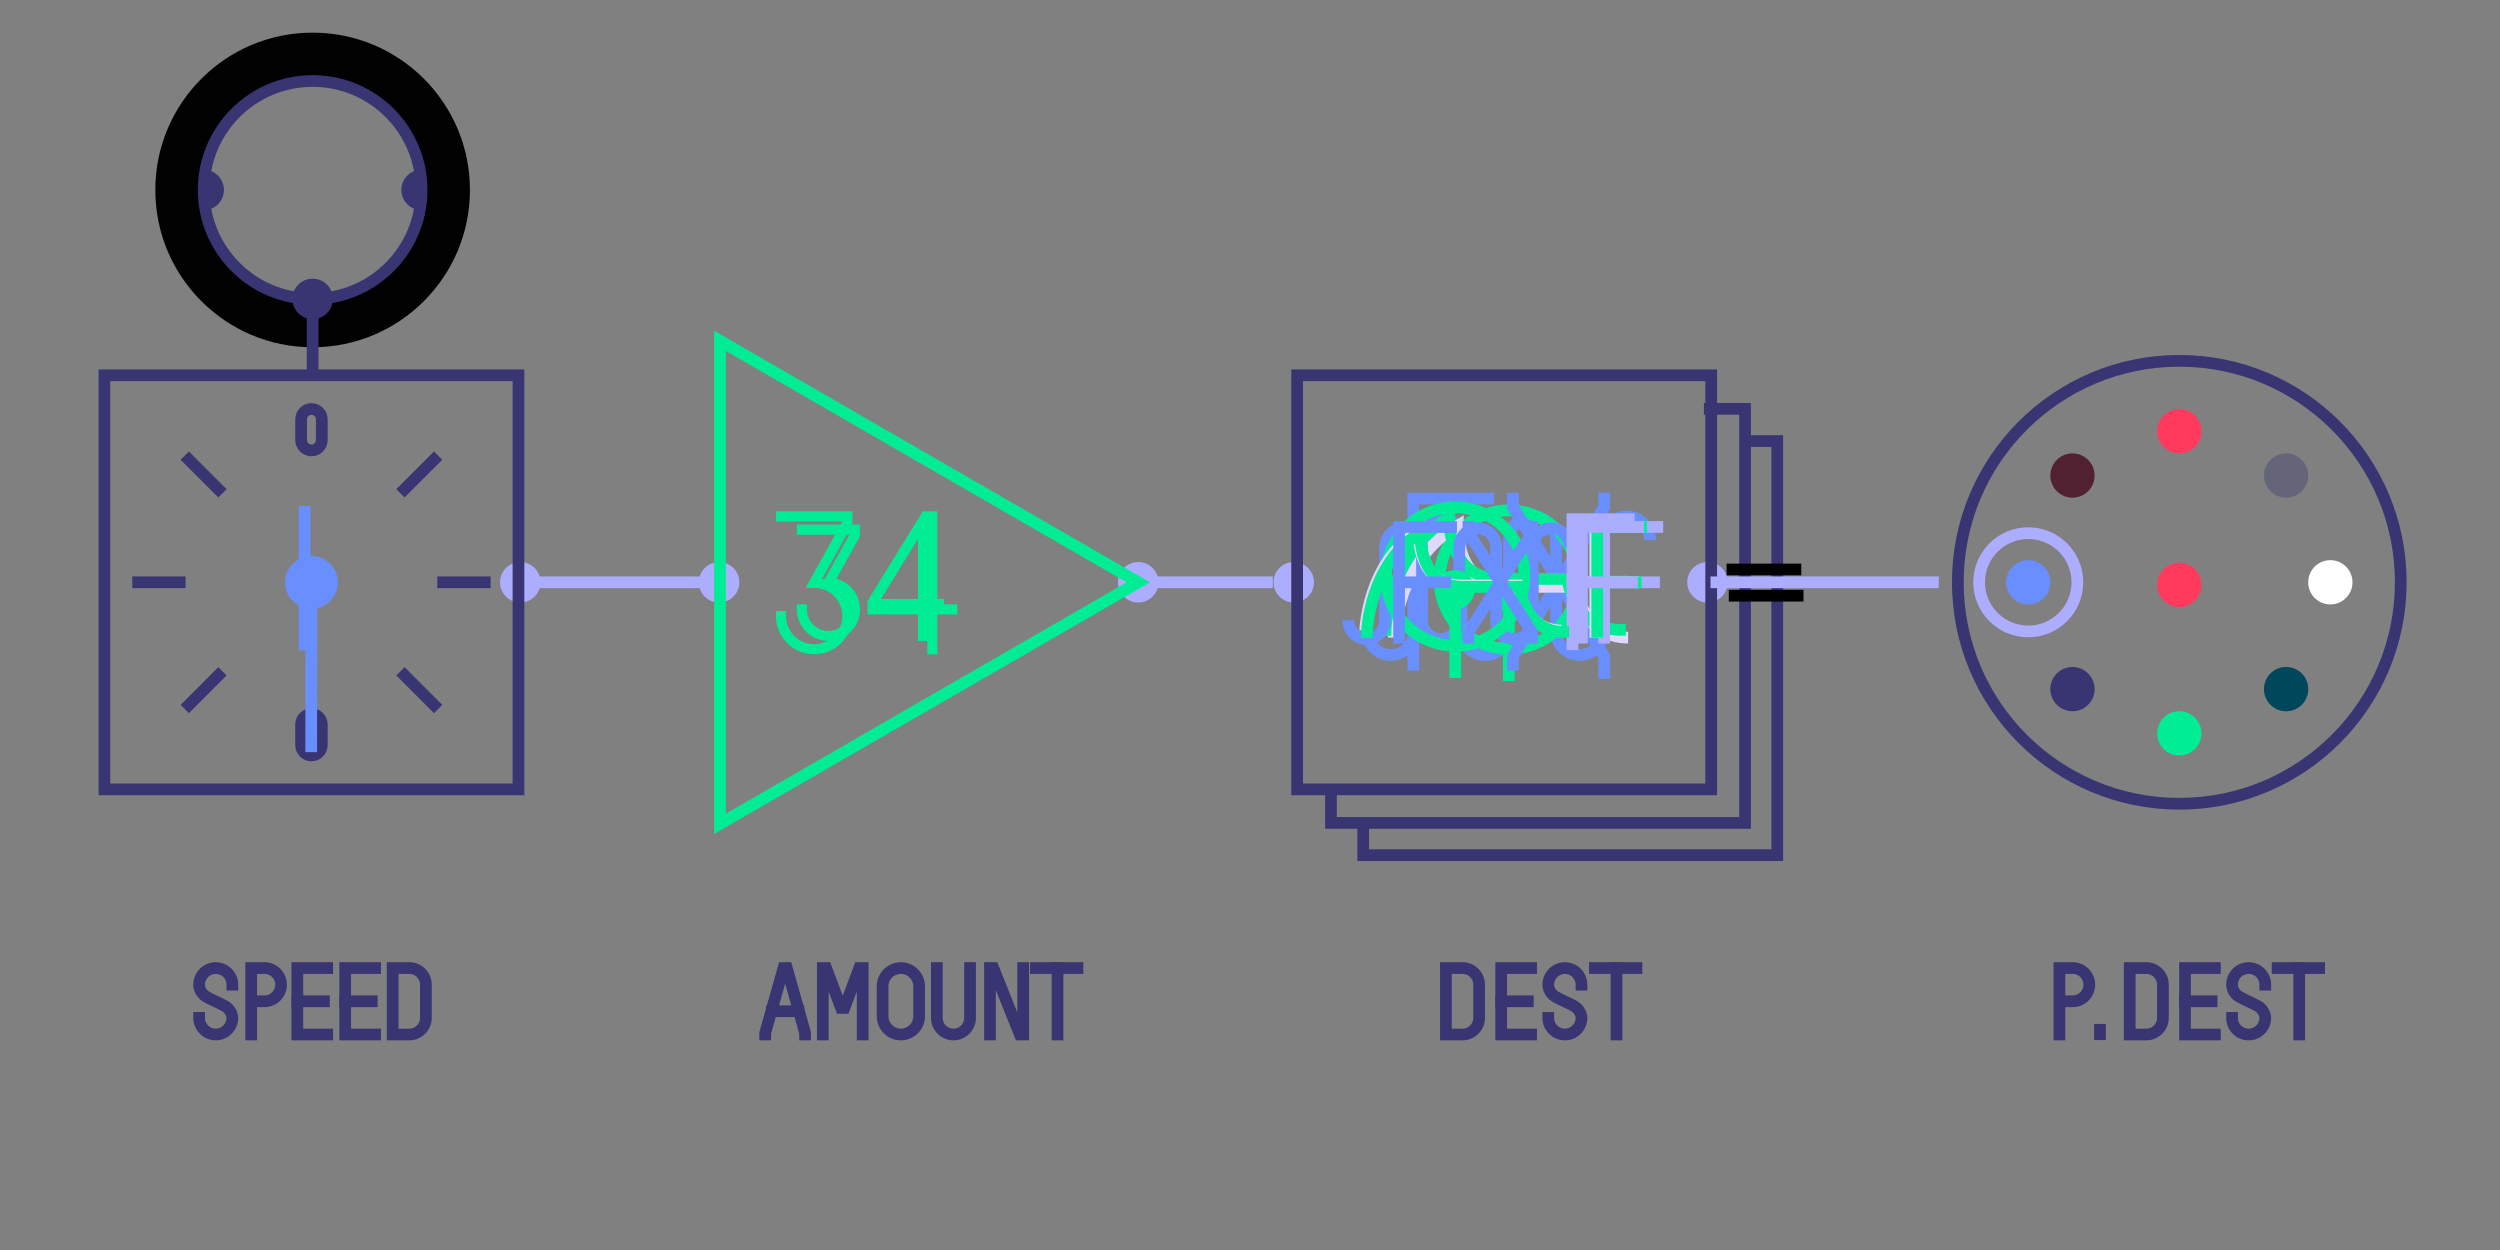 <?xml version="1.0" encoding="utf-8"?>
<!-- Generator: Adobe Illustrator 15.0.0, SVG Export Plug-In . SVG Version: 6.00 Build 0)  -->
<!DOCTYPE svg PUBLIC "-//W3C//DTD SVG 1.1//EN" "http://www.w3.org/Graphics/SVG/1.1/DTD/svg11.dtd">
<svg version="1.1" id="Layer_1" xmlns="http://www.w3.org/2000/svg" xmlns:xlink="http://www.w3.org/1999/xlink" x="0px" y="0px"
	 width="320px" height="160px" viewBox="0 0 320 160" enable-background="new 0 0 320 160" xml:space="preserve">
<rect x="0" y="0" width="320" height="160" fill="#808080" stroke="none"/>
<g id="static">
	<g>
		<path id="s_75_" fill="none" stroke="#383572" stroke-width="1.5" stroke-linecap="square" d="M198.177,130.291
			c0,1.174,0.952,2.125,2.128,2.125c1.174,0,2.125-0.951,2.125-2.125c0-0.479-0.324-1.131-0.912-1.492
			c-0.514-0.314-1.971-0.926-2.477-1.25c-0.625-0.398-0.864-1.029-0.864-1.51c0-1.174,0.952-2.127,2.128-2.127
			c1.174,0,2.125,0.953,2.125,2.127"/>
		<g id="t_106_">
			
				<line fill="none" stroke="#383572" stroke-width="1.5" stroke-linecap="square" x1="204.148" y1="123.912" x2="209.465" y2="123.912"/>
			
				<line fill="none" stroke="#383572" stroke-width="1.5" stroke-linecap="square" x1="206.914" y1="123.912" x2="206.914" y2="132.416"/>
		</g>
		<path id="d_59_" fill="none" stroke="#383572" stroke-width="1.5" stroke-linecap="square" d="M187.203,132.416
			c1.174,0,2.125-0.951,2.125-2.125v-4.252c0-1.174-0.951-2.127-2.125-2.127h-2.127v8.504H187.203L187.203,132.416z"/>
		<g id="e_151_">
			<polyline fill="none" stroke="#383572" stroke-width="1.5" stroke-linecap="square" points="195.984,132.416 192.156,132.416 
				192.156,123.912 195.984,123.912 			"/>
			
				<line fill="none" stroke="#383572" stroke-width="1.5" stroke-linecap="square" x1="192.156" y1="128.164" x2="195.559" y2="128.164"/>
		</g>
	</g>
	<circle fill="none" stroke="#ADADFF" stroke-width="1.5" stroke-linecap="square" cx="259.617" cy="74.534" r="6.289"/>
	<path fill="none" stroke="#698EFF" stroke-width="1.5" stroke-linecap="square" d="M88.802,79.812"/>
	
		<line fill="none" stroke="#ADADFF" stroke-width="1.5" stroke-linecap="square" x1="145.695" y1="74.537" x2="162.162" y2="74.537"/>
	<line fill="none" stroke="#ADADFF" stroke-width="1.5" stroke-linecap="square" x1="66.318" y1="74.537" x2="90.823" y2="74.537"/>
	<circle fill="#ADADFF" cx="145.696" cy="74.533" r="2.591"/>
	<circle fill="#ADADFF" cx="92.044" cy="74.533" r="2.591"/>
	<circle fill="#ADADFF" cx="165.598" cy="74.533" r="2.59"/>
	<circle fill="#ADADFF" cx="218.559" cy="74.533" r="2.591"/>
	<circle fill="#ADADFF" cx="66.599" cy="74.533" r="2.591"/>
</g>
<circle id="redbase" fill="#FF3A5D" cx="278.951" cy="74.871" r="2.835"/>
<g id="reda">
	<circle fill="#698EFF" cx="259.617" cy="74.535" r="2.836"/>
	<circle fill="#FFFFFF" cx="298.284" cy="74.534" r="2.835"/>
	<circle fill="#FF3A5D" cx="278.951" cy="55.201" r="2.835"/>
	<circle fill="#00ED95" cx="278.951" cy="93.87" r="2.835"/>
</g>
<g id="redb">
	<circle fill="#00475B" cx="292.622" cy="88.207" r="2.836"/>
	<circle fill="#512132" cx="265.277" cy="60.867" r="2.835"/>
	<circle fill="#383572" cx="265.277" cy="88.206" r="2.835"/>
	<circle fill="#656579" cx="292.622" cy="60.865" r="2.836"/>
</g>
<g id="whiteanim">
	<polyline fill="none" stroke="#383572" stroke-width="1.5" stroke-linecap="square" points="218.848,52.332 223.365,52.332 
		223.365,105.334 170.365,105.334 170.365,101.271 	"/>
	<polyline fill="none" stroke="#383572" stroke-width="1.5" stroke-linecap="square" points="223.598,56.457 227.49,56.457 
		227.49,109.459 174.49,109.459 174.49,105.521 	"/>
	
		<rect x="166.033" y="48.037" fill="none" stroke="#383572" stroke-width="1.5" stroke-linecap="square" width="53" height="53.002"/>
</g>
<g id="speedb">
	<path fill="none" stroke="#383572" stroke-width="1.5" stroke-linecap="square" d="M41.191,95.373c0,0.73-0.595,1.324-1.326,1.324
		c-0.732,0-1.325-0.594-1.325-1.324v-2.646c0-0.729,0.593-1.326,1.325-1.326c0.731,0,1.326,0.604,1.326,1.326V95.373z"/>
	<path fill="none" stroke="#383572" stroke-width="1.5" stroke-linecap="square" d="M41.191,56.329c0,0.732-0.594,1.324-1.324,1.324
		c-0.732,0-1.325-0.592-1.325-1.324v-2.651c0-0.732,0.593-1.325,1.325-1.325c0.73,0,1.324,0.593,1.324,1.325V56.329z"/>
	<line fill="none" stroke="#383572" stroke-width="1.5" stroke-linecap="square" x1="62.048" y1="74.535" x2="56.724" y2="74.535"/>
	<line fill="none" stroke="#383572" stroke-width="1.5" stroke-linecap="square" x1="17.682" y1="74.535" x2="23.006" y2="74.535"/>
	<line fill="none" stroke="#383572" stroke-width="1.5" stroke-linecap="square" x1="55.551" y1="58.849" x2="51.786" y2="62.611"/>
	<line fill="none" stroke="#383572" stroke-width="1.5" stroke-linecap="square" x1="24.179" y1="90.223" x2="27.943" y2="86.457"/>
	<line fill="none" stroke="#383572" stroke-width="1.5" stroke-linecap="square" x1="24.18" y1="58.849" x2="27.944" y2="62.613"/>
	<line fill="none" stroke="#383572" stroke-width="1.5" stroke-linecap="square" x1="55.551" y1="90.223" x2="51.786" y2="86.457"/>
	<circle id="bluebase" fill="#698EFF" cx="39.865" cy="74.535" r="3.377"/>
	
		<line id="blue" fill="none" stroke="#698EFF" stroke-width="1.5" stroke-linecap="square" stroke-linejoin="bevel" x1="39.865" y1="74.535" x2="39.833" y2="95.52"/>
</g>
<rect id="blueanim" x="13.365" y="48.037" fill="none" stroke="#383572" stroke-width="1.5" stroke-linecap="square" width="52.999" height="53.002"/>
<polygon id="greenanim" fill="none" stroke="#00ED95" stroke-width="1.5" stroke-linecap="square" points="92.156,43.624 
	145.698,74.537 92.156,105.451 "/>
<g>
	<path id="s_74_" fill="none" stroke="#383572" stroke-width="1.5" stroke-linecap="square" d="M25.487,130.291
		c0,1.174,0.952,2.125,2.125,2.125c1.175,0,2.126-0.951,2.126-2.125c0-0.479-0.324-1.131-0.912-1.492
		c-0.513-0.314-1.969-0.926-2.476-1.25c-0.625-0.398-0.864-1.029-0.864-1.51c0-1.174,0.952-2.127,2.126-2.127
		c1.175,0,2.126,0.953,2.126,2.127"/>
	<path id="p_42_" fill="none" stroke="#383572" stroke-width="1.5" stroke-linecap="square" d="M32.15,132.416v-8.504h1.703
		c1.173,0,2.126,0.953,2.126,2.127l0,0c0,1.174-0.953,2.125-2.126,2.125H32.15"/>
	<path id="d_58_" fill="none" stroke="#383572" stroke-width="1.5" stroke-linecap="square" d="M52.389,132.416
		c1.174,0,2.126-0.951,2.126-2.125v-4.252c0-1.174-0.952-2.127-2.126-2.127h-2.126v8.504H52.389L52.389,132.416z"/>
	<g id="e_149_">
		<polyline fill="none" stroke="#383572" stroke-width="1.5" stroke-linecap="square" points="41.887,132.416 38.06,132.416 
			38.06,123.912 41.887,123.912 		"/>
		
			<line fill="none" stroke="#383572" stroke-width="1.5" stroke-linecap="square" x1="38.06" y1="128.164" x2="41.463" y2="128.164"/>
	</g>
	<g id="e_148_">
		<polyline fill="none" stroke="#383572" stroke-width="1.5" stroke-linecap="square" points="48.012,132.416 44.185,132.416 
			44.185,123.912 48.012,123.912 		"/>
		
			<line fill="none" stroke="#383572" stroke-width="1.5" stroke-linecap="square" x1="44.185" y1="128.164" x2="47.587" y2="128.164"/>
	</g>
</g>
<g>
	<g id="a_88_">
		<polyline fill="none" stroke="#383572" stroke-width="1.5" stroke-linecap="square" points="97.949,132.416 97.949,132.205 
			100.288,123.912 100.713,123.912 103.051,132.205 103.051,132.416 		"/>
		
			<line fill="none" stroke="#383572" stroke-width="1.5" stroke-linecap="square" x1="98.8" y1="129.439" x2="102.201" y2="129.439"/>
	</g>
	<g id="t_105_">
		
			<line fill="none" stroke="#383572" stroke-width="1.5" stroke-linecap="square" x1="132.598" y1="123.912" x2="137.913" y2="123.912"/>
		
			<line fill="none" stroke="#383572" stroke-width="1.5" stroke-linecap="square" x1="135.362" y1="123.912" x2="135.362" y2="132.416"/>
	</g>
	<polyline id="m_39_" fill="none" stroke="#383572" stroke-width="1.5" stroke-linecap="square" points="105.319,132.416 
		105.319,123.912 105.744,123.912 107.657,129.016 108.082,129.016 109.996,123.912 110.421,123.912 110.421,132.416 	"/>
	<g id="u_28_">
		<path fill="none" stroke="#383572" stroke-width="1.5" stroke-linecap="square" d="M119.915,123.912v6.379
			c0,1.176,0.952,2.125,2.126,2.125s2.125-0.949,2.125-2.125v-6.379"/>
	</g>
	<polyline id="n_79_" fill="none" stroke="#383572" stroke-width="1.5" stroke-linecap="square" points="126.717,132.416 
		126.717,123.912 127.142,123.912 130.544,132.416 130.969,132.416 130.969,123.912 	"/>
	<path id="o_89_" fill="none" stroke="#383572" stroke-width="1.5" stroke-linecap="square" d="M112.971,126.252v3.826
		c0,1.291,1.047,2.338,2.338,2.338s2.338-1.047,2.338-2.338l0,0l0,0v-3.826c0-1.293-1.046-2.34-2.338-2.34
		C114.018,123.912,112.971,124.959,112.971,126.252L112.971,126.252L112.971,126.252L112.971,126.252z"/>
</g>
<g>
	<path id="p_57_" fill="none" stroke="#383572" stroke-width="1.5" stroke-linecap="square" d="M263.602,132.416v-8.504h1.703
		c1.172,0,2.125,0.953,2.125,2.127l0,0c0,1.174-0.953,2.125-2.125,2.125h-1.703"/>
	<path id="s_73_" fill="none" stroke="#383572" stroke-width="1.5" stroke-linecap="square" d="M285.703,130.291
		c0,1.174,0.949,2.125,2.126,2.125c1.174,0,2.126-0.951,2.126-2.125c0-0.479-0.325-1.131-0.913-1.492
		c-0.512-0.314-1.968-0.926-2.478-1.25c-0.625-0.398-0.861-1.029-0.861-1.51c0-1.174,0.949-2.127,2.126-2.127
		c1.175,0,2.126,0.953,2.126,2.127"/>
	<g id="t_85_">
		
			<line fill="none" stroke="#383572" stroke-width="1.5" stroke-linecap="square" x1="291.532" y1="123.912" x2="296.848" y2="123.912"/>
		
			<line fill="none" stroke="#383572" stroke-width="1.5" stroke-linecap="square" x1="294.297" y1="123.912" x2="294.297" y2="132.416"/>
	</g>
	<path id="d_57_" fill="none" stroke="#383572" stroke-width="1.5" stroke-linecap="square" d="M274.727,132.416
		c1.174,0,2.127-0.951,2.127-2.125v-4.252c0-1.174-0.953-2.127-2.127-2.127h-2.125v8.504H274.727L274.727,132.416z"/>
	<g id="e_150_">
		<polyline fill="none" stroke="#383572" stroke-width="1.5" stroke-linecap="square" points="283.508,132.416 279.682,132.416 
			279.682,123.912 283.508,123.912 		"/>
		
			<line fill="none" stroke="#383572" stroke-width="1.5" stroke-linecap="square" x1="279.682" y1="128.164" x2="283.084" y2="128.164"/>
	</g>
	
		<line fill="none" stroke="#383572" stroke-width="1.5" stroke-linecap="square" x1="268.795" y1="131.812" x2="268.795" y2="132.379"/>
</g>
<path id="graphstart" fill="#383572" d="M26.071,21.717c1.433,0,2.592,1.16,2.592,2.591c0,1.435-1.159,2.601-2.592,2.601
	c-1.431,0-2.591-1.166-2.591-2.601C23.48,22.877,24.64,21.717,26.071,21.717z"/>
<path id="graphend" fill="#383572" d="M53.963,21.719c1.432,0,2.591,1.159,2.591,2.59c0,1.435-1.159,2.599-2.591,2.599
	c-1.43,0-2.59-1.164-2.59-2.599C51.374,22.878,52.534,21.719,53.963,21.719z"/>
<path fill="#010101" d="M53.963,24.312c0,7.702-6.244,13.946-13.946,13.946S26.07,32.015,26.07,24.312s6.244-13.946,13.946-13.946
	C47.718,10.366,53.963,16.61,53.963,24.312z M40.016,4.178c-11.12,0-20.135,9.015-20.135,20.135s9.015,20.136,20.135,20.136
	c11.121,0,20.136-9.016,20.136-20.136S51.137,4.178,40.016,4.178z"/>
<circle fill="none" stroke="#383572" stroke-width="1.5" stroke-linecap="square" cx="40.017" cy="24.313" r="13.946"/>
<line fill="none" stroke="#383572" stroke-width="1.5" stroke-linecap="square" x1="40.017" y1="38.259" x2="40.017" y2="47.987"/>
<circle fill="#383572" cx="40.017" cy="38.259" r="2.591"/>
<line fill="none" stroke="#ADADFF" stroke-width="1.5" stroke-linecap="square" x1="219.693" y1="74.537" x2="247.411" y2="74.537"/>
<circle id="redanim" fill="none" stroke="#383572" stroke-width="1.5" stroke-linecap="square" cx="278.95" cy="74.535" r="28.348"/>
<line fill="none" stroke="#000000" stroke-width="1.5" stroke-linecap="square" x1="221.752" y1="72.894" x2="229.814" y2="72.894"/>
<line fill="none" stroke="#000000" stroke-width="1.5" stroke-linecap="square" x1="222.035" y1="76.25" x2="230.098" y2="76.25"/>
<line id="speeda" fill="none" stroke="#698EFF" stroke-width="1.5" stroke-linecap="square" stroke-linejoin="bevel" x1="39" y1="65.498" x2="39" y2="82.505"/>
<path id="synth_1_" fill="none" stroke="#698EFF" stroke-width="1.5" d="M211.208,69.122c0-1.662-1.353-3.004-3.006-3.004
	c-1.66,0-3.015,1.344-3.015,3.004l0.021,11.711c0,1.661-1.354,3.005-3.01,3.005c-1.662,0-3.015-1.346-3.015-3.005V69.122
	c0-1.662-1.352-3.004-3.01-3.004c-1.66,0-3.01,1.344-3.01,3.004l-0.07,11.711c0,1.661-1.346,3.005-3.006,3.005
	c-1.662,0-3.01-1.346-3.01-3.005V69.122c0-1.662-1.35-3.004-3.012-3.004s-3.008,1.344-3.008,3.004l-0.021,11.711
	c0,1.661-1.352,3.005-3.006,3.005c-1.663,0-3.012-1.346-3.012-3.005"/>
<g id="drum">
	<circle fill="none" stroke="#00ED95" stroke-width="1.5" cx="193.126" cy="74.192" r="8.861"/>
	<path fill="#00ED95" d="M194.882,75.859c0,0.968-0.784,1.753-1.756,1.753c-0.969,0-1.754-0.871-1.754-1.841
		c0-0.969,0.785-1.666,1.754-1.666C194.096,74.105,194.882,74.892,194.882,75.859"/>
	<path fill="none" stroke="#00ED95" stroke-width="1.5" d="M194.882,75.859c0,0.968-0.784,1.753-1.756,1.753
		c-0.969,0-1.754-0.871-1.754-1.841c0-0.969,0.785-1.666,1.754-1.666C194.096,74.105,194.882,74.892,194.882,75.859z"/>
	<line fill="none" stroke="#00ED95" stroke-width="1.5" x1="193.126" y1="87.174" x2="193.126" y2="75.946"/>
</g>
<g id="fx">
	<polyline fill="none" stroke="#698EFF" stroke-width="1.5" stroke-linecap="square" points="180.902,85.092 180.902,63.819 
		190.469,63.819 	"/>
	<line fill="none" stroke="#698EFF" stroke-width="1.5" stroke-linecap="square" x1="180.902" y1="74.45" x2="189.404" y2="74.45"/>
	<polyline fill="none" stroke="#698EFF" stroke-width="1.5" stroke-linecap="square" points="193.656,63.819 193.656,64.883 
		205.35,84.029 205.35,86.137 	"/>
	<polyline fill="none" stroke="#698EFF" stroke-width="1.5" stroke-linecap="square" points="193.656,85.092 193.656,84.029 
		205.35,64.883 205.35,63.819 	"/>
</g>
<g id="adsr">
	<path fill="none" stroke="#DFD9FF" stroke-width="1.5" d="M193.07,75.11h8.596c0,0,0.87,6.51,6.738,6.51"/>
	<path fill="none" stroke="#DFD9FF" stroke-width="1.5" d="M178.404,81.62c0,0,0.33-9.839,8.146-14.333c0,0-0.325,7.824,6.521,7.824
		"/>
</g>
<g id="dynaenv">
	<path fill="none" stroke="#00ED95" stroke-width="1.5" stroke-linecap="square" d="M192.021,74.106h8.595c0,0,0.87,6.51,6.739,6.51
		"/>
	<path fill="none" stroke="#00ED95" stroke-width="1.5" stroke-linecap="square" d="M177.355,80.616c0,0,0.33-9.839,8.146-14.334
		c0,0-0.326,7.824,6.521,7.824"/>
</g>
<g id="synthf">
	<path id="_x3C_path_x3E_" fill="none" stroke="#698EFF" stroke-width="1.5" d="M200.906,70.031c0-1.33-1.061-2.403-2.355-2.403
		c-1.299,0-2.361,1.075-2.361,2.403l0.021,9.367c0,1.329-1.059,2.404-2.357,2.404c-1.304,0-2.354-1.075-2.354-2.404v-9.367
		c0-1.33-1.062-2.403-2.355-2.403c-1.304,0-2.357,1.075-2.357,2.403l-0.057,9.367c0,1.329-1.058,2.404-2.354,2.404
		c-1.302,0-2.357-1.075-2.357-2.404v-9.367c0-1.33-1.059-2.403-2.356-2.403c-1.304,0-2.354,1.075-2.354,2.403l-0.02,9.367
		c0,1.329-1.062,2.404-2.354,2.404c-1.305,0-2.358-1.075-2.358-2.404"/>
	<polyline fill="none" stroke="#ADADFF" stroke-width="1.5" stroke-linecap="square" points="205.327,81.622 205.327,67.449 
		212.137,67.449 	"/>
	<line fill="none" stroke="#ADADFF" stroke-width="1.5" stroke-linecap="square" x1="205.66" y1="74.533" x2="211.71" y2="74.533"/>
</g>
<g id="drumf">
	<circle fill="none" stroke="#00ED95" stroke-width="1.5" cx="186.27" cy="73.798" r="8.861"/>
	<path fill="#00ED95" d="M188.025,75.465c0,0.968-0.783,1.753-1.756,1.753c-0.975,0-1.754-0.871-1.754-1.841
		c0-0.969,0.779-1.666,1.754-1.666C187.24,73.711,188.025,74.498,188.025,75.465"/>
	<path fill="none" stroke="#00ED95" stroke-width="1.5" d="M188.025,75.465c0,0.968-0.783,1.753-1.756,1.753
		c-0.975,0-1.754-0.871-1.754-1.841c0-0.969,0.779-1.666,1.754-1.666C187.24,73.711,188.025,74.498,188.025,75.465z"/>
	<line fill="none" stroke="#00ED95" stroke-width="1.5" x1="186.27" y1="86.779" x2="186.27" y2="75.552"/>
	
		<line fill="none" stroke="#ADADFF" stroke-width="1.5" stroke-linecap="square" x1="201.275" y1="74.459" x2="207.668" y2="74.459"/>
	<polyline fill="none" stroke="#ADADFF" stroke-width="1.5" stroke-linecap="square" points="201.275,82.463 201.275,66.462 
		208.471,66.462 	"/>
</g>
<g id="adsrf">
	<path fill="none" stroke="#DFD9FF" stroke-width="1.5" d="M187.031,74.938h7.191c0,0,0.729,5.767,5.641,5.767"/>
	<path fill="none" stroke="#DFD9FF" stroke-width="1.5" d="M174.753,80.705c0,0,0.276-8.716,6.819-12.698
		c0,0-0.275,6.931,5.457,6.931"/>
	<line fill="none" stroke="#DFD9FF" stroke-width="1.5" x1="204.203" y1="74.534" x2="209.867" y2="74.534"/>
	<polyline fill="none" stroke="#DFD9FF" stroke-width="1.5" points="204.203,81.624 204.203,67.45 210.577,67.45 	"/>
</g>
<g id="dynaenvf">
	<path fill="none" stroke="#00ED95" stroke-width="1.5" stroke-linecap="square" d="M187.257,75.118h7.192
		c0,0,0.729,5.767,5.641,5.767"/>
	<path fill="none" stroke="#00ED95" stroke-width="1.5" stroke-linecap="square" d="M174.982,80.885c0,0,0.271-8.715,6.812-12.697
		c0,0-0.271,6.93,5.458,6.93"/>
	<line fill="none" stroke="#00ED95" stroke-width="1.5" x1="204.449" y1="74.534" x2="210.115" y2="74.534"/>
	<polyline fill="none" stroke="#00ED95" stroke-width="1.5" points="204.449,81.623 204.449,67.45 210.823,67.45 	"/>
</g>
<g id="fxf">
	<polyline fill="none" stroke="#698EFF" stroke-width="1.5" stroke-linecap="square" points="179.083,81.628 179.083,67.455 
		185.74,67.455 	"/>
	
		<line fill="none" stroke="#698EFF" stroke-width="1.5" stroke-linecap="square" x1="179.083" y1="74.538" x2="184.998" y2="74.538"/>
	<polyline fill="none" stroke="#698EFF" stroke-width="1.5" stroke-linecap="square" points="187.955,67.455 187.955,68.164 
		196.091,80.92 196.091,81.628 	"/>
	<polyline fill="none" stroke="#698EFF" stroke-width="1.5" stroke-linecap="square" points="187.955,81.628 187.955,80.92 
		196.091,68.164 196.091,67.455 	"/>
	<polyline fill="none" stroke="#ADADFF" stroke-width="1.5" stroke-linecap="square" points="202.493,81.62 202.493,67.452 
		209.688,67.452 	"/>
	
		<line fill="none" stroke="#ADADFF" stroke-width="1.5" stroke-linecap="square" x1="202.493" y1="74.533" x2="208.889" y2="74.533"/>
</g>
<g id="neggreen">
	<g id="negg">
		<path fill="none" stroke="#00ED95" stroke-width="1.286" stroke-linecap="square" d="M102.637,67.794h6.803v0.682l-3.402,6.122
			c1.879,0,3.402,1.523,3.402,3.401c0,1.88-1.523,3.401-3.402,3.401s-3.402-1.521-3.402-3.401"/>
		<polyline fill="none" stroke="#00ED95" stroke-width="1.286" stroke-linecap="square" points="120.179,77.318 112.015,77.318 
			112.015,76.637 117.458,67.794 118.138,67.794 118.138,81.4 		"/>
	</g>
</g>
<g id="green_1_">
	<g id="g">
		<path fill="none" stroke="#00ED95" stroke-width="1.286" stroke-linecap="square" d="M99.96,66.094h8.504v0.852l-4.253,7.652
			c2.349,0,4.253,1.904,4.253,4.252s-1.904,4.25-4.253,4.25s-4.252-1.898-4.252-4.25"/>
		<polyline fill="none" stroke="#00ED95" stroke-width="1.286" stroke-linecap="square" points="121.888,77.998 111.683,77.998 
			111.683,77.147 118.485,66.094 119.337,66.094 119.337,83.102 		"/>
	</g>
</g>
</svg>
